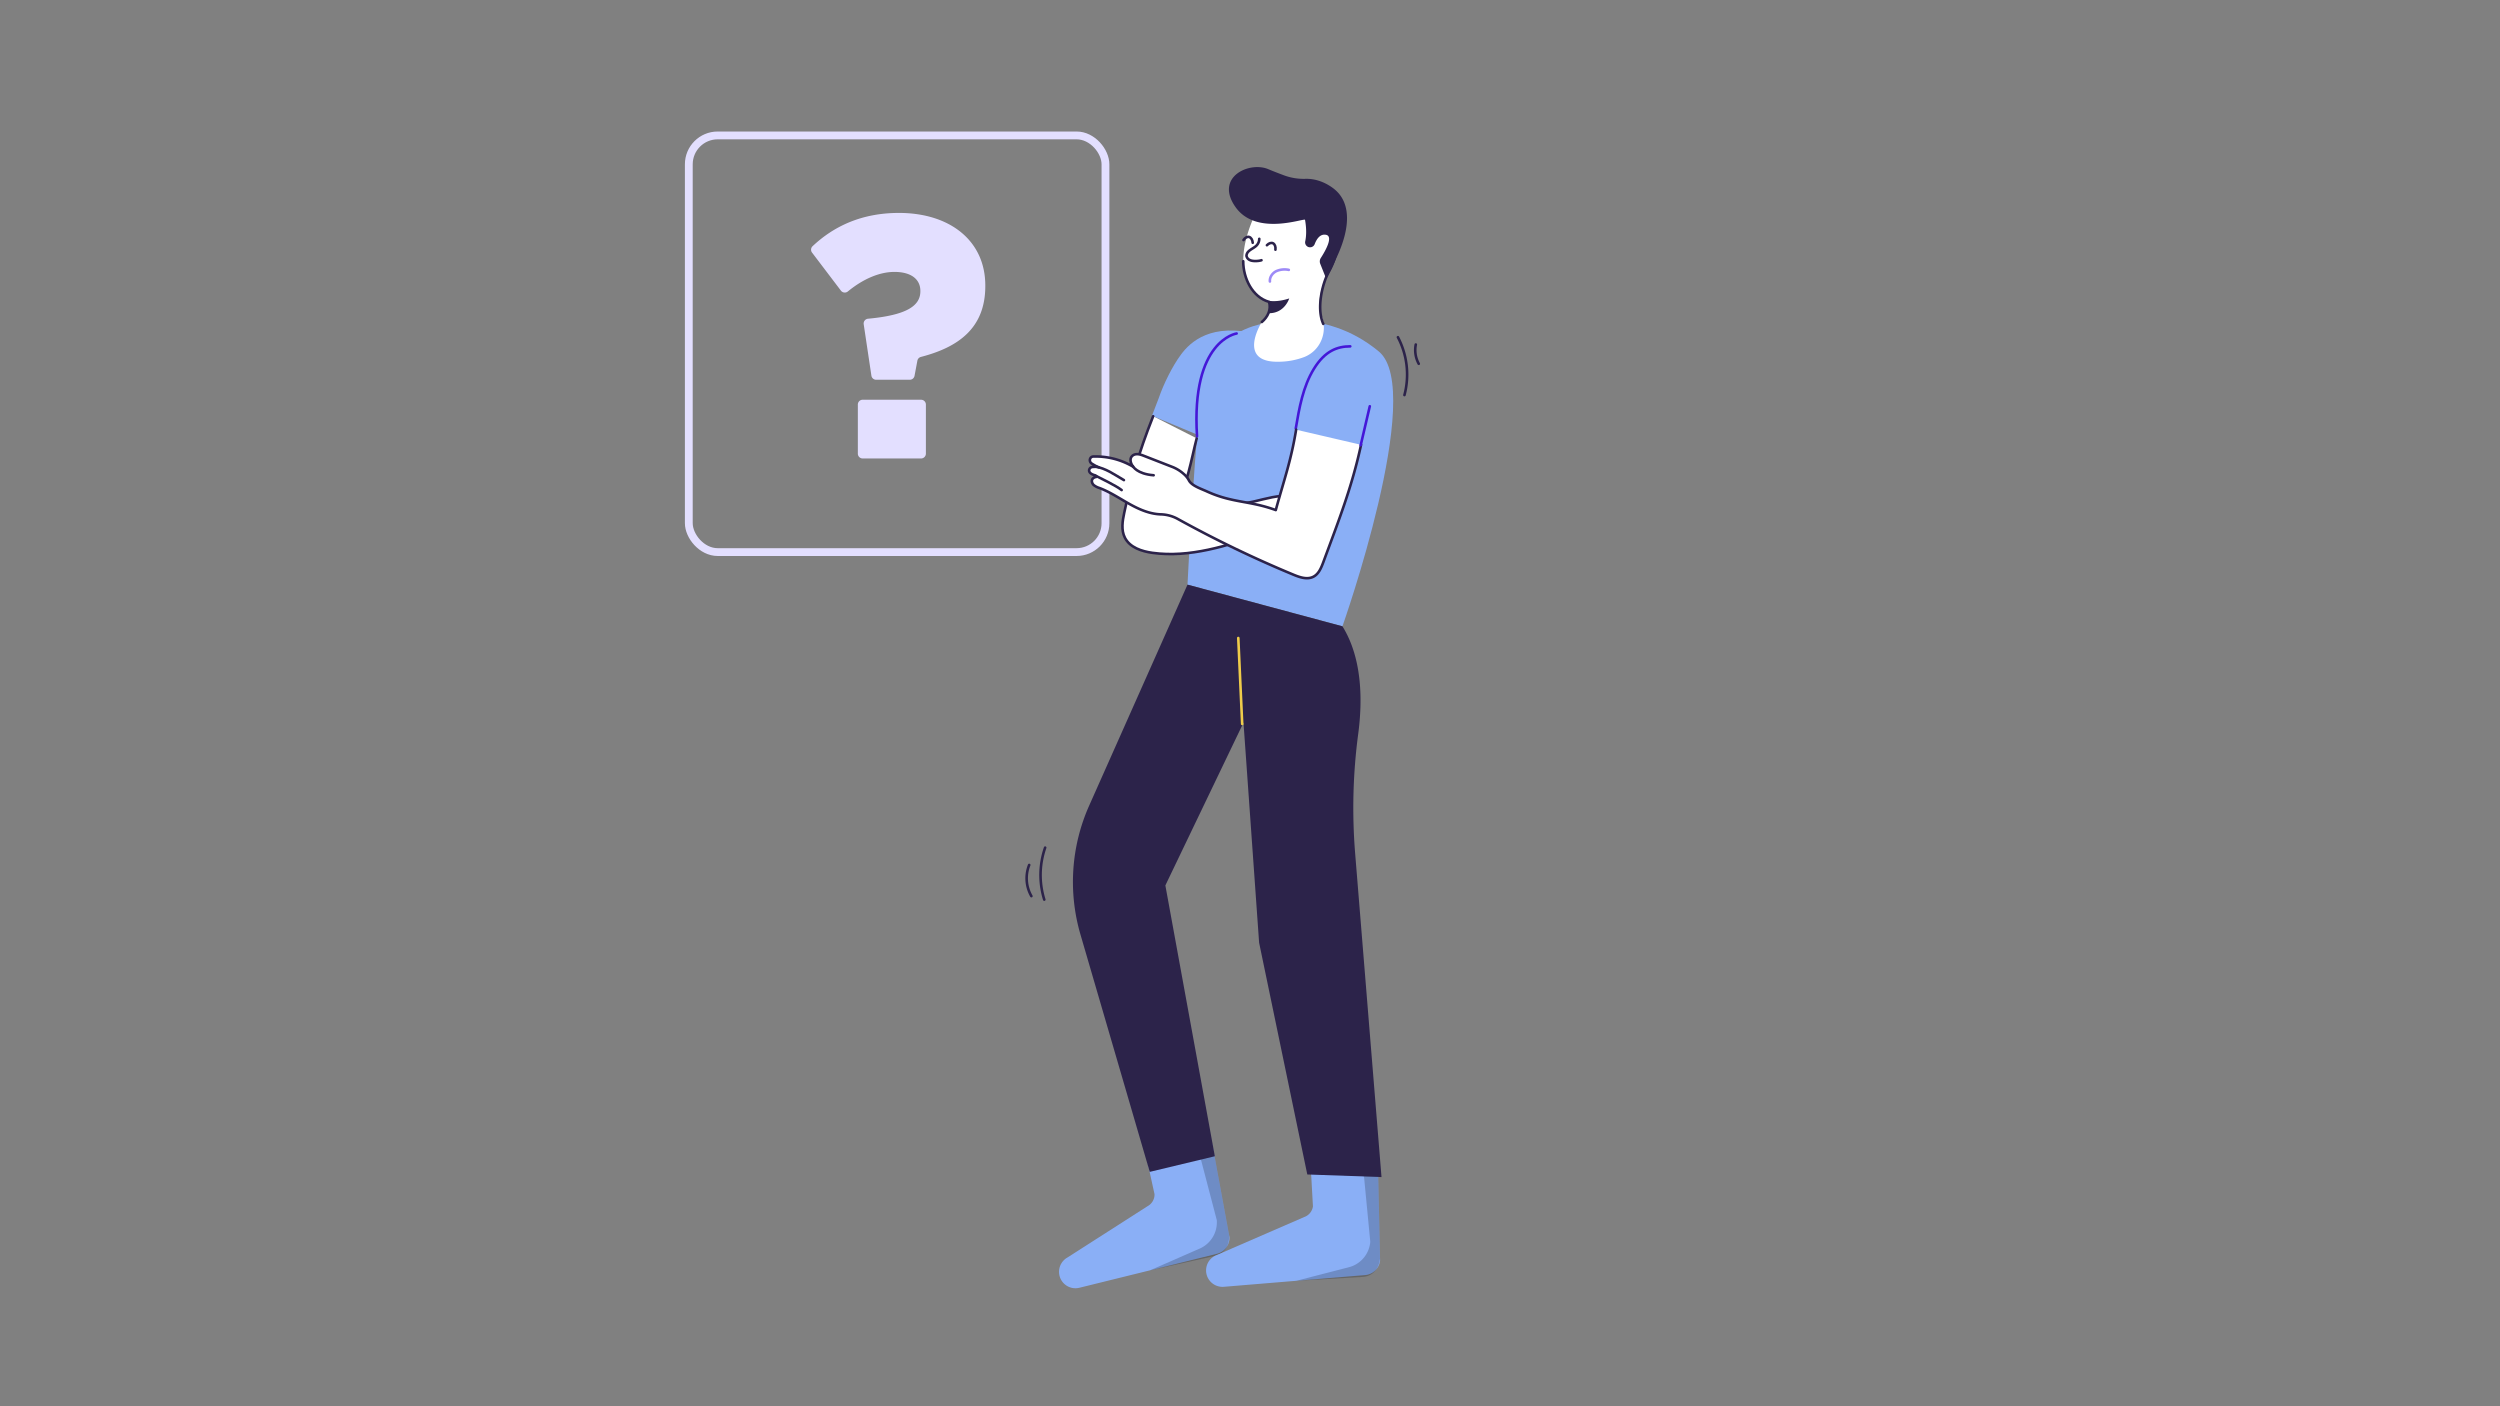 <svg id="Layer_1" data-name="Layer 1" xmlns="http://www.w3.org/2000/svg" viewBox="0 0 1920 1080">
  <rect x="0" y="0" width="1920" height="1080" fill="#808080" stroke="none"/>
  <title>Traced Tshirt</title>
  <rect x="529" y="104" width="320" height="320" rx="22.18" stroke-width="6" stroke="#e3dfff" stroke-linecap="round" stroke-linejoin="round" fill="none"/>
  <path d="M664.22,246h0a3.69,3.69,0,0,1,2.43-1.22c29.66-2.76,40.19-9.87,40.19-21.1v-.26c0-9-7.16-14.59-19.9-14.59-11.49,0-24.11,5.41-35.78,15a3.71,3.71,0,0,1-5.32-.6L623.66,194a3.71,3.71,0,0,1,.42-4.94c15.95-15,37.29-25.53,66.31-25.53,39,0,66.32,21.23,66.32,55.71v.53c0,32.55-21.13,47-49.43,54.34a3.73,3.73,0,0,0-2.74,2.91l-2.18,11.63a3.69,3.69,0,0,1-3.63,3H672.88a3.69,3.69,0,0,1-3.65-3.16L663.32,249A3.71,3.71,0,0,1,664.22,246Zm-1.7,61h44.86a3.7,3.7,0,0,1,3.7,3.7v37.7a3.69,3.69,0,0,1-3.7,3.7H662.52a3.7,3.7,0,0,1-3.7-3.7V310.7A3.7,3.7,0,0,1,662.52,307Z" fill="#e3dfff"/>
  <g>
    <path d="M880.55,889.19l6.12,27.95a10.14,10.14,0,0,1-5.29,9.18l-61.46,39.37a12.63,12.63,0,0,0-6.57,11.77h0A12.62,12.62,0,0,0,829,989L934.64,962.9a12.63,12.63,0,0,0,9.59-12.81l-13.18-71.48Z" fill="#8aaff6"/>
    <g opacity="0.2">
      <path d="M919.69,880.49,934.48,937A22,22,0,0,1,921.4,958.9l-38.32,16.76,50-11.12c7.59-1.69,11.31-8.31,10.83-16.07l-12.86-69.86Z"/>
    </g>
  </g>
  <g>
    <path d="M1006.75,897.9l1.59,28.56a10.14,10.14,0,0,1-6.69,8.22l-66.94,29.07a12.65,12.65,0,0,0-8.37,10.58h0a12.63,12.63,0,0,0,13.6,13.93l108.47-9a12.64,12.64,0,0,0,11.5-11.13l-1.62-72.66Z" fill="#8aaff6"/>
    <g opacity="0.2">
      <path d="M1046.78,895.54l5.59,58.13a22,22,0,0,1-16.4,19.55l-40.5,10.45,51.13-3c7.76-.45,12.49-6.39,13.25-14.13l-1.56-71Z"/>
    </g>
  </g>
  <path d="M967,257c-37-10-53.11,6.07-59.88,15.13s-13.54,22.93-17.21,33.61l-5.18,13.53c12.42,5.06,35.84,15.12,48.26,20.18Z" fill="#8aaff6"/>
  <path d="M968,249s-38,7-44,43-12,157-12,157l119,32s64-181,28-211C1016.13,234.28,968,249,968,249Z" fill="#8aaff6"/>
  <path d="M995.16,329c2.69-15.83,5.53-32.1,13.94-45.78S1027,266,1037,266" fill="none" stroke="#4417d7" stroke-linecap="round" stroke-linejoin="round" stroke-width="2"/>
  <path d="M919.07,336.64c-4.07,15.36-7.13,36.77-17.19,53.65,20.42-.27,41-.57,60.94-5.1,9.49-2.15,19.07-5.28,28.73-4.13s19.54,8.29,19.78,18c.22,9-8.18,16.52-17.09,18s-16.65-2.81-24.6-7.08c-27.34,9.2-55.9,18.53-84.48,14.62-8.31-1.14-17.41-4.12-21.22-11.6-3-5.83-1.88-12.82-.52-19.21,5.42-25.4,10.58-44.77,22.2-74.11" fill="#fff" stroke="#2c234a" stroke-linecap="round" stroke-linejoin="round" stroke-width="2"/>
  <path d="M995.42,330c-3.88,23.91-9.42,39-15.63,61.74-20.19-7.37-33.27-5.34-52.83-14.29-4.31-2-11.84-4.36-13.93-8.61a16.93,16.93,0,0,0-4.1-5,29.09,29.09,0,0,0-9-5.41l-21.21-8.27c-2.18-.85-4.43-1.72-6.84-1.21a4.83,4.83,0,0,0-1.93.87c-2.85,2.22-1.63,6.07.29,8.62a56.56,56.56,0,0,0-30.59-7.83,2.7,2.7,0,0,0-2,.92,3.06,3.06,0,0,0,.81,4.49,40.35,40.35,0,0,0,5.54,3c-1.4-.64-3.32-.47-4.81-.39a2.86,2.86,0,0,0-2.7,2.2c-.4,2,1.65,3.29,3.46,3.87a7.21,7.21,0,0,1,1.9,1,.37.37,0,0,1-.15.67,3.8,3.8,0,0,0-2.75,1.59c-.86,1.43-.21,3.39,1,4.53a13,13,0,0,0,4.44,2.3c9,3.39,16.92,9.05,25.41,13.55,6.79,3.61,14.32,6.52,21.9,6.69a28.54,28.54,0,0,1,13,3.62,880.7,880.7,0,0,0,88.81,42.77c4.84,2,10.43,3.89,15.1,1.54,4.08-2.05,6-6.7,7.62-11,11.61-31.41,22-57.63,29.06-90.36" fill="#fff" stroke="#2c234a" stroke-linecap="round" stroke-linejoin="round" stroke-width="2"/>
  <path d="M949.74,256.12s-35.11,5-30.43,78.92" fill="none" stroke="#4417d7" stroke-linecap="round" stroke-linejoin="round" stroke-width="2"/>
  <path d="M840.58,358.07C850,360,855,364,863.17,368.73" fill="none" stroke="#2c234a" stroke-linecap="round" stroke-linejoin="round" stroke-width="2"/>
  <path d="M841.18,365.21c5,2.6,15.8,7.67,20.24,11.17" fill="none" stroke="#2c234a" stroke-linecap="round" stroke-linejoin="round" stroke-width="2"/>
  <path d="M870,358s3,6,16,7" fill="none" stroke="#2c234a" stroke-linecap="round" stroke-linejoin="round" stroke-width="2"/>
  <path d="M912,449,836.45,618.79a144,144,0,0,0-6.67,98.86L883,900l50-12L895,680l60-125,12,169,37,178,57,2-20.33-249.63a431.83,431.83,0,0,1,2.5-91.19c3.2-24.39,3.33-57.27-12.17-82.18Z" fill="#2c234a"/>
  <line x1="951" y1="490" x2="954" y2="556" fill="none" stroke="#efcc4a" stroke-linecap="round" stroke-linejoin="round" stroke-width="2"/>
  <path d="M969.26,247.16c4.28-3.79,6.78-8.87,5.62-14.32a1.7,1.7,0,0,0-1.15-1.28c-12.14-3.92-18.93-18.07-18.94-30.93,0-13.17,4.36-25.89,9.88-37.85,5.72-12.4,26.35-18,38.46-11.7l.24.1c2.06.62,30.24,9.84,22.34,44.82a46.54,46.54,0,0,1-4.92,12.28,53,53,0,0,0-7.52,24.72,25.56,25.56,0,0,0,1.83,9.89c4.68,12.42-1.06,26.4-13.39,31.29a56.11,56.11,0,0,1-19.25,3.63c-31.81.91-15.13-27.62-13.5-30.29A1.48,1.48,0,0,1,969.26,247.16Z" fill="#fff"/>
  <path d="M969.08,247.32c4.66-4,7.28-9.58,5.54-15.49-12.69-3.5-19.82-18-19.83-31.2" fill="none" stroke="#2c234a" stroke-linecap="round" stroke-linejoin="round" stroke-width="2"/>
  <path d="M964.67,162.78c5.74-12.44,26.49-18.08,38.59-11.64,0,0,30.65,8.56,22.45,44.86a55.34,55.34,0,0,1-5.11,12.5c-5.23,9.56-9.6,28.5-4.32,40.26" fill="none" stroke="#2c234a" stroke-linecap="round" stroke-linejoin="round" stroke-width="2"/>
  <path d="M974.81,231s5.85,1.32,15.32-1.81c0,0-3.47,11.5-15.72,11.36A15.8,15.8,0,0,0,974.81,231Z" fill="#2c234a"/>
  <path d="M967.12,183.44a7.41,7.41,0,0,1-2.08,5.09c-1.24,1.42-4.61,3-5.94,4.35a4.93,4.93,0,0,0-1.8,3.6,4.31,4.31,0,0,0,2.59,3.24c2.15,1.12,6.61.89,8.92.14" fill="none" stroke="#2c234a" stroke-linecap="round" stroke-linejoin="round" stroke-width="2"/>
  <path d="M973,188.33c1.48-1.58,3.4-2.17,4.75-1.46s2.07,2.69,1.78,4.9" fill="none" stroke="#2c234a" stroke-linecap="round" stroke-linejoin="round" stroke-width="2"/>
  <path d="M955,184.36c1.15-1.84,2.92-2.8,4.38-2.36s2.56,2.23,2.7,4.45" fill="none" stroke="#2c234a" stroke-linecap="round" stroke-linejoin="round" stroke-width="2"/>
  <path d="M1002.27,168.84c-.3-1.68-37.45,13-53.49-9.94s10.7-35.14,25.21-29c3.8,1.6,8.14,3.27,12,4.71a43.22,43.22,0,0,0,16.47,2.73c5.16-.16,12.94,1,21.23,7.08,14.52,10.69,13,30.56,3.82,51.19-10.55,23.75-9.3,17.68-9.3,17.68l-4.26-10.69a4.89,4.89,0,0,1,.43-4.47c3.13-4.84,10-16.59,4-17.8-4.65-.93-7.31,3.51-8.69,7.13a3.82,3.82,0,0,1-5.41,2h0a3.82,3.82,0,0,1-1.85-4.19C1003.05,182.32,1003.69,176.9,1002.27,168.84Z" fill="#2c234a"/>
  <path d="M989.79,207.27a15.84,15.84,0,0,0-9.65,1c-2.93,1.48-5.18,4.64-4.85,7.91" fill="none" stroke="#9d8af6" stroke-linecap="round" stroke-linejoin="round" stroke-width="2"/>
  <line x1="1045" y1="342" x2="1052" y2="312" fill="none" stroke="#4417d7" stroke-linecap="round" stroke-linejoin="round" stroke-width="2"/>
  <path d="M802,690.9a64.07,64.07,0,0,1,.68-39.91" fill="none" stroke="#2c234a" stroke-linecap="round" stroke-linejoin="round" stroke-width="2"/>
  <path d="M792.1,688.22a27.68,27.68,0,0,1-1.68-23.91" fill="none" stroke="#2c234a" stroke-linecap="round" stroke-linejoin="round" stroke-width="2"/>
  <path d="M1073.61,259a61.7,61.7,0,0,1,5,44.41" fill="none" stroke="#2c234a" stroke-linecap="round" stroke-linejoin="round" stroke-width="2"/>
  <path d="M1087.32,264.6a22,22,0,0,0,2.27,14.78" fill="none" stroke="#2c234a" stroke-linecap="round" stroke-linejoin="round" stroke-width="2"/>
</svg>
